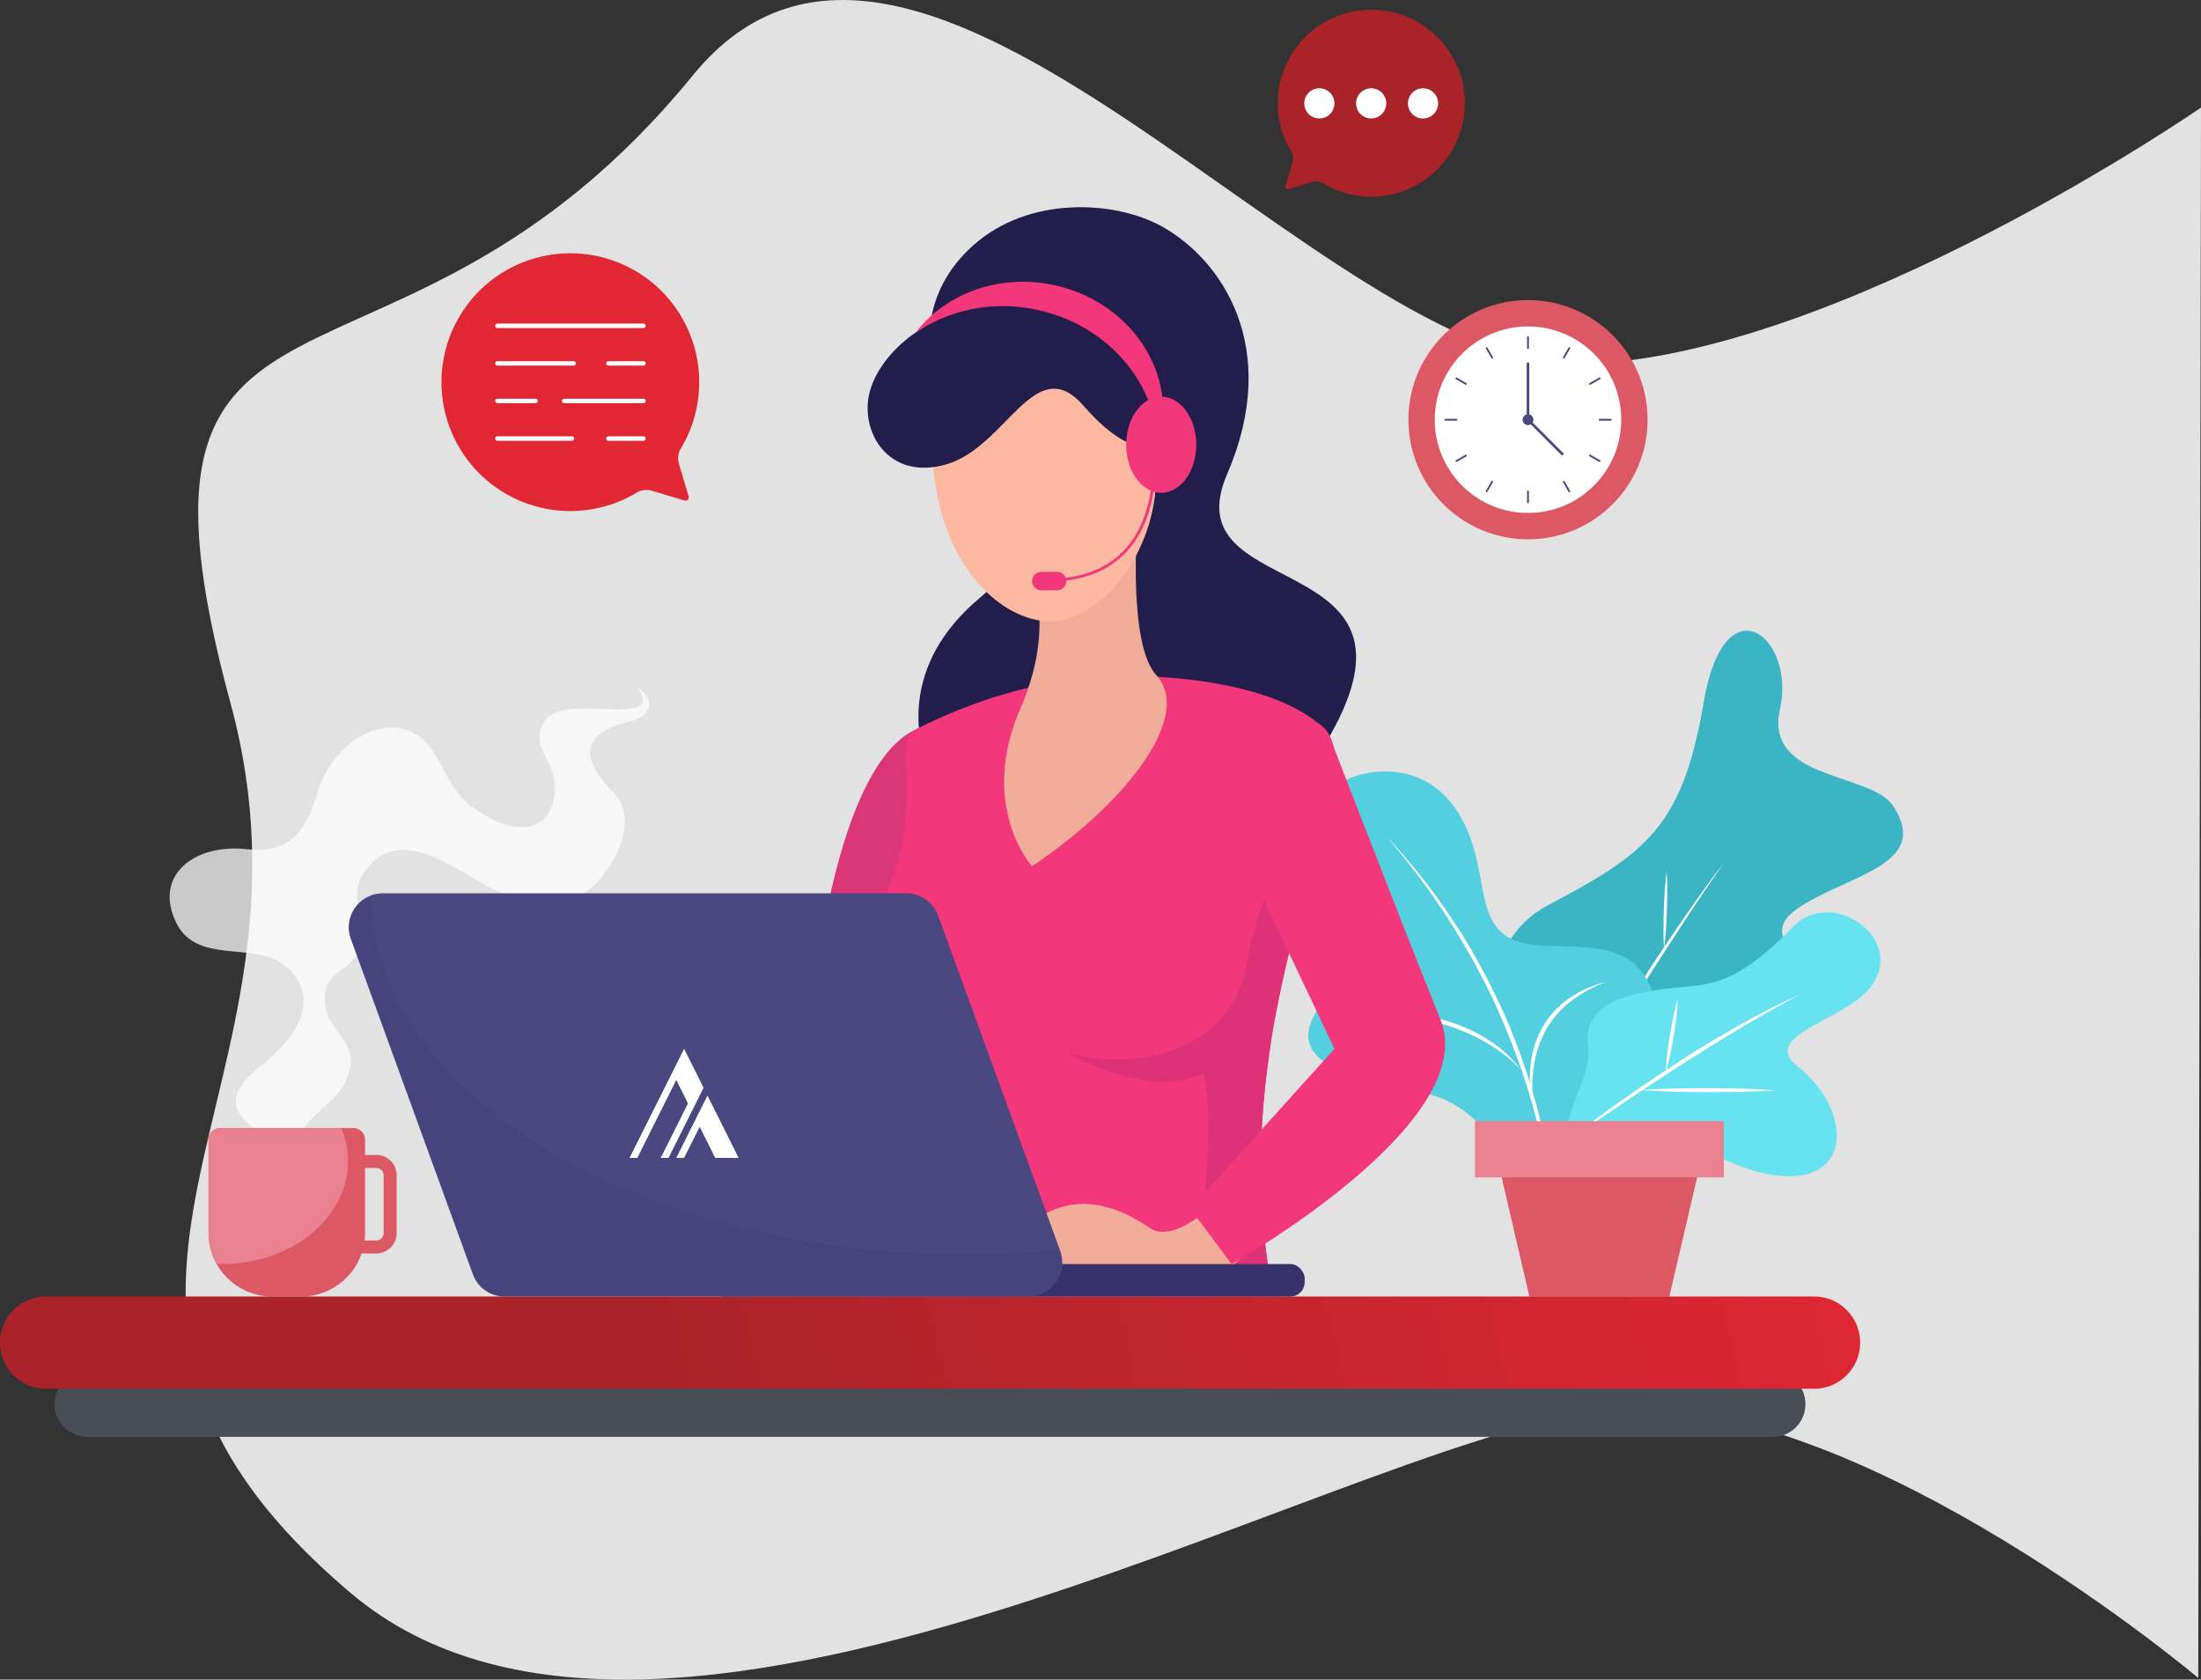 <svg xmlns="http://www.w3.org/2000/svg" xmlns:xlink="http://www.w3.org/1999/xlink" viewBox="0 0 828.53 632.18"><rect x="0" y="0" width="828.53" height="632.18" fill="#333333" stroke="none"/><defs><style>.cls-1{fill:#e2e2e2;}.cls-2{fill:#3bb4c4;}.cls-3{fill:#fff;}.cls-4{fill:#54cfdf;}.cls-5{fill:#66e2f1;}.cls-6{fill:#dd5865;}.cls-7{fill:#ea8191;}.cls-8{opacity:0.74;}.cls-9{fill:#494d55;}.cls-10{fill:url(#linear-gradient);}.cls-11,.cls-12,.cls-15,.cls-22{fill:none;}.cls-11,.cls-12{stroke:#4b4780;}.cls-11,.cls-12,.cls-15{stroke-linecap:round;stroke-linejoin:round;}.cls-11{stroke-width:0.98px;}.cls-12{stroke-width:0.68px;}.cls-13{fill:#4b4780;}.cls-14{fill:#e12733;}.cls-15{stroke:#fff;stroke-width:1.67px;}.cls-16{fill:#221d4b;}.cls-17{fill:#da3678;}.cls-18{fill:#f3377b;}.cls-19{fill:#dd3277;}.cls-20{fill:#f1ad99;}.cls-21{fill:#fcb8a0;}.cls-22{stroke:#f3377b;stroke-miterlimit:10;stroke-width:1.05px;}.cls-23{fill:#39326a;}.cls-24{fill:#47437d;}.cls-25{fill:#aa2328;}</style><linearGradient id="linear-gradient" x1="707.36" y1="423.71" x2="247.95" y2="528.72" gradientUnits="userSpaceOnUse"><stop offset="0" stop-color="#fff"/><stop offset="0" stop-color="#e12733"/><stop offset="1" stop-color="#aa2328"/></linearGradient></defs><title>Asset 73</title><g id="Layer_2" data-name="Layer 2"><g id="complete"><path class="cls-1" d="M828.53,40.5s-136,93.83-232.81,96.55S345.59-75.54,260.82,28.35C147.16,167.65,37.3,82.71,86.81,264.82,126.86,412.14-.71,487,131.89,599.49c120,101.82,388-66.46,480.15-69.28S827.5,631.57,827.5,631.57Z"/><path class="cls-2" d="M587.46,423c-20.27-3.57-42.21-62.64-4.46-82.44s50.47-30.28,58.36-76.39,34.73-24.22,28.68,2.77,34.25,23.63,42.66,36.5c14.57,22.3-17.66,25.87-36.11,38.56s14.48,21.38,1.38,42.86S622,429,587.46,423Z"/><path class="cls-3" d="M585.38,422.39c2.59-4.09,5-8.29,7.5-12.44l7.52-12.43c5-8.28,10.2-16.48,15.37-24.67s10.52-16.28,16-24.28,11-15.93,17-23.54l-4.17,6-4.08,6c-2.71,4-5.41,8-8,12.09q-8,12.14-15.76,24.4c-5.25,8.13-10.4,16.34-15.59,24.51S590.87,414.4,585.38,422.39Z"/><path class="cls-3" d="M606.31,388.91c2-.61,4.07-1.14,6.11-1.72l6.14-1.59c4.09-1.06,8.2-2,12.32-3s8.24-1.89,12.38-2.74l6.21-1.27c2.08-.39,4.15-.81,6.24-1.16-2,.61-4.07,1.14-6.11,1.72l-6.14,1.59c-4.09,1.06-8.2,2-12.32,3s-8.24,1.89-12.38,2.74l-6.21,1.27C610.47,388.14,608.4,388.56,606.31,388.91Z"/><path class="cls-3" d="M626.39,357.49c-.3-4.94-.23-9.88-.08-14.81s.46-9.86,1.09-14.78c.3,5,.24,9.88.08,14.82S627,352.58,626.39,357.49Z"/><path class="cls-4" d="M593.79,452.57s-11.37-22.2,8-36.43,28-32.52,16.93-49.32-39.51-6.33-51.53-14.37-6.86-25.23-16.71-43.82c-13.22-24.93-38.79-18.35-44.77-14.5s-16.59,15.6-2.71,38.22,3.65,30.54-7.39,48.29,8.31,24.64,39.73,30.64,36.85,44.59,36.85,44.59l21.56-3.3"/><path class="cls-3" d="M585.8,474.88a169.64,169.64,0,0,0-1.42-22Q583,442,580.69,431.24a249.76,249.76,0,0,0-13-41.94c-1.32-3.42-2.84-6.75-4.29-10.11s-3.07-6.66-4.79-9.9c-3.25-6.56-7-12.88-10.75-19.17-2-3.08-3.87-6.23-6-9.23l-3.1-4.54-3.25-4.44c-2.1-3-4.44-5.85-6.67-8.76-1.11-1.47-2.33-2.84-3.5-4.26l-3.51-4.24c2.45,2.73,5,5.41,7.33,8.23s4.77,5.61,7,8.56l3.36,4.38,3.2,4.5c2.18,3,4.14,6.09,6.19,9.15,4,6.22,7.66,12.59,11,19.16,1.75,3.25,3.27,6.61,4.88,9.92s3,6.72,4.39,10.15c2.76,6.84,5.22,13.8,7.32,20.86s4,14.2,5.38,21.43C584.7,445.44,586.48,460.18,585.8,474.88Z"/><path class="cls-3" d="M572.51,402.69a55.29,55.29,0,0,0-13-10.24,74.24,74.24,0,0,0-15.1-6.59,78.64,78.64,0,0,0-8-1.93l-2-.4a17.68,17.68,0,0,0-2-.33l-4.11-.48c-.69-.07-1.38-.2-2.07-.22l-2.07-.09-4.15-.21c-2.77-.06-5.55.1-8.34.07,1.38-.17,2.77-.33,4.15-.47s2.78-.33,4.18-.38l4.19-.06h2.11c.7,0,1.39.09,2.09.13l4.2.33a18.25,18.25,0,0,1,2.08.29l2.08.34a77.64,77.64,0,0,1,8.22,1.9,63.67,63.67,0,0,1,15.28,7.06A45.06,45.06,0,0,1,572.51,402.69Z"/><path class="cls-3" d="M577.31,416.5a42.08,42.08,0,0,1-1.23-15,37.53,37.53,0,0,1,4.4-14.55,35.13,35.13,0,0,1,4.48-6.21,34.75,34.75,0,0,1,5.75-5,42.26,42.26,0,0,1,13.77-6.14,54.2,54.2,0,0,0-13,7.14,36.26,36.26,0,0,0-9.58,11,40.51,40.51,0,0,0-4.56,13.92,52.19,52.19,0,0,0-.52,7.4A47.9,47.9,0,0,0,577.31,416.5Z"/><path class="cls-5" d="M661.84,441.11c36,9.1,36.87-22.27,14.81-39.76C662.87,390.42,691,384.58,701.91,374c18.73-18.26-11.3-41.22-26.88-25.22S649.79,369.64,638.44,371s-43.37,1.74-40.61,22.11c1.72,12.7-9.26,23.55-7.76,36.27C623.36,418.16,643.09,436.36,661.84,441.11Z"/><path class="cls-3" d="M590.07,429.42c3.37-2.71,6.83-5.31,10.28-7.92s7-5.1,10.51-7.62c7.06-5,14.27-9.8,21.51-14.54s14.71-9.14,22.25-13.41c3.81-2.06,7.57-4.19,11.45-6.13s7.77-3.81,11.71-5.6c-3.79,2.09-7.64,4.05-11.37,6.25s-7.49,4.3-11.22,6.48c-7.4,4.45-14.76,9-22,13.67S618.7,410,611.51,414.83q-5.38,3.59-10.73,7.27C597.18,424.5,593.64,427,590.07,429.42Z"/><path class="cls-3" d="M627.05,403.69c.07-2.37.28-4.7.55-7s.6-4.65,1-7,.79-4.61,1.29-6.91,1-4.58,1.7-6.84c-.07,2.36-.28,4.7-.55,7s-.61,4.65-1,7-.8,4.62-1.29,6.91S627.73,401.42,627.05,403.69Z"/><path class="cls-3" d="M617.19,410.25c8.52-.56,17-.67,25.56-.67s17,.2,25.55.82c-8.52.57-17,.68-25.56.67S625.7,410.86,617.19,410.25Z"/><polygon class="cls-6" points="628.39 488.03 575.72 488.03 563.46 435.38 640.65 435.38 628.39 488.03"/><rect class="cls-7" x="555.22" y="421.98" width="93.68" height="21.19"/><g class="cls-8"><path class="cls-3" d="M112.34,428.51c3.75-9.29,12.76-12.1,17.17-20.49,7.9-15-5.38-18.88-7-28.86-2.1-13.28,7.22-12.08,12-20.17,5.66-9.51-3.92-20.76,1.95-29.79,14.61-22.45,38.37,2.21,53.86,7.4,9.49,3.17,23.68,4.51,31.15-1.53,9.86-8,19.69-26.43,9.25-37.08-14.72-15-9.32-22.72,6.59-26.52,7-1.68,10.27-7.05,2.45-13.18,11.88,17.17-27.74,1.53-34.79,13.18-4.9,8.09,1.14,12.87,2.85,19.09,4.35,15.91-6.58,29.6-29.38,13.66-13.11-9.16-12-25.47-25.91-29.63-13-3.88-28.11,7.76-32.89,23.38-4.73,15.46-10.35,23.38-27,21.63-19.8-2.09-35.06,10.17-26.21,27.89,7.85,15.7,29.59,6.78,40.62,15.78,12.23,10,8.43,23.76-7.41,36.67-4.91,4-12.47,10-10.53,16.82,1.27,4.43,9.17,11.47,14.26,11.65Z"/></g><path class="cls-6" d="M141.64,434.7h-4.23V429a4.41,4.41,0,0,0-4.41-4.42H82.9A4.41,4.41,0,0,0,78.49,429v35a24,24,0,0,0,24,24h10.88A24,24,0,0,0,136.1,471.8h5.54a7.67,7.67,0,0,0,7.67-7.68V442.37A7.66,7.66,0,0,0,141.64,434.7Zm2.77,29.42a2.77,2.77,0,0,1-2.77,2.77h-4.42a22.71,22.71,0,0,0,.19-2.88V439.6h4.23a2.77,2.77,0,0,1,2.77,2.77Z"/><path class="cls-7" d="M131,437a32.4,32.4,0,0,0-2.54-12.45H82.9A4.41,4.41,0,0,0,78.49,429v35a23.9,23.9,0,0,0,3,11.68c.69,0,1.37.08,2.06.08C109.76,475.77,131,458.42,131,437Z"/><path class="cls-9" d="M667.34,540.82H32.88a12.29,12.29,0,0,1-12.29-12.29h0a12.29,12.29,0,0,1,12.29-12.29H667.34a12.29,12.29,0,0,1,12.29,12.29h0A12.29,12.29,0,0,1,667.34,540.82Z"/><path class="cls-10" d="M682.89,522.71H17.34A17.34,17.34,0,0,1,0,505.37H0A17.34,17.34,0,0,1,17.34,488H682.89a17.33,17.33,0,0,1,17.33,17.34h0A17.34,17.34,0,0,1,682.89,522.71Z"/><circle class="cls-6" cx="575.19" cy="157.97" r="45.02"/><circle class="cls-3" cx="575.19" cy="157.97" r="35.1"/><line class="cls-11" x1="575.19" y1="157.97" x2="575.19" y2="136.87"/><line class="cls-11" x1="575.19" y1="157.97" x2="588.09" y2="170.88"/><line class="cls-12" x1="575.19" y1="189.11" x2="575.19" y2="184.94"/><line class="cls-12" x1="590.75" y1="184.94" x2="588.67" y2="181.33"/><line class="cls-12" x1="602.15" y1="173.54" x2="598.53" y2="171.46"/><line class="cls-12" x1="606.34" y1="157.98" x2="602.15" y2="157.98"/><line class="cls-12" x1="602.15" y1="142.42" x2="598.55" y2="144.5"/><line class="cls-12" x1="590.75" y1="131.02" x2="588.67" y2="134.61"/><line class="cls-12" x1="575.19" y1="131.02" x2="575.19" y2="126.83"/><line class="cls-12" x1="561.71" y1="134.63" x2="559.62" y2="131.02"/><line class="cls-12" x1="551.82" y1="144.5" x2="548.23" y2="142.42"/><line class="cls-12" x1="548.23" y1="157.98" x2="544.06" y2="157.98"/><line class="cls-12" x1="551.84" y1="171.46" x2="548.23" y2="173.54"/><line class="cls-12" x1="561.71" y1="181.33" x2="559.62" y2="184.94"/><circle class="cls-13" cx="575.19" cy="157.97" r="2.04"/><path class="cls-14" d="M249,109.54a48.51,48.51,0,1,0-9.32,75.88,7.17,7.17,0,0,1,5.76-.69l12.26,3.65a1.23,1.23,0,0,0,1.53-1.53l-3.65-12.27a7.2,7.2,0,0,1,.7-5.77A48.5,48.5,0,0,0,249,109.54Z"/><line class="cls-15" x1="187.24" y1="122.62" x2="242.22" y2="122.62"/><line class="cls-15" x1="229.04" y1="136.77" x2="242.22" y2="136.77"/><line class="cls-15" x1="187.24" y1="136.77" x2="215.94" y2="136.77"/><line class="cls-15" x1="212.38" y1="150.91" x2="242.22" y2="150.91"/><line class="cls-15" x1="187.24" y1="150.91" x2="201.59" y2="150.91"/><line class="cls-15" x1="229.04" y1="165.06" x2="242.22" y2="165.06"/><line class="cls-15" x1="187.24" y1="165.06" x2="215.29" y2="165.06"/><path class="cls-16" d="M350.47,132.55s-4.9-21.66,15.94-40.25,53-16.9,70.71-7.21c22.89,12.57,45.36,45.83,24.82,93.34s73.57,27.89,42,92.26-86.14,19.93-105.75,46.59S310.66,274,368.68,225.16,354.87,176.49,350.47,132.55Z"/><path class="cls-17" d="M345.16,274.37c-23.81,10.15-43.53,70.5-45.37,199.24h51.32S382.29,258.55,345.16,274.37Z"/><path class="cls-18" d="M408.83,255.18c28.14-2.77,74,1.9,90.51,20.11,3.64,4,3.65,11.54,1.71,21.95C494.16,334,462.69,406.81,479.41,488H332.9s13.89-63.47,6.13-83.49c-8.88-22.9-16.56-43.59-7.82-62.72,19.9-43.54,2.08-61.57,14.69-67.86C363.26,265.29,385,257.53,408.83,255.18Z"/><path class="cls-19" d="M469.3,363c-6.13,35.56-47.31,39.95-67.95,33,0,0,30,18.18,51.7,8,0,0,5.52,17.37-2.73,72h26.94s0-.11,0-.28c-4.27-28.57-2.93-55.9.79-80.74a114.28,114.28,0,0,1,2.88-16.62s0-.1,0-.15c3.41-17.42,7.68-33.34,11.52-47.24a155.2,155.2,0,0,0,2.26-28S475.43,327.4,469.3,363Z"/><path class="cls-20" d="M470.83,439.28s-25.59,31.43-38,22.92c-16.39-11.27-29.88-11.07-40.71-4.6-11.24,6.71-15.53,18.32-15.53,18.32h87.84L490,453.79Z"/><path class="cls-18" d="M500.3,276.58s22.59,59,41.95,107.22c15.63,38.93-78.63,92-78.63,92l-15.57-20.86,54.29-60.18-33.21-70s-19.24-38.18,10-51.72C495.37,265.46,500.3,276.58,500.3,276.58Z"/><path class="cls-20" d="M428.1,197.74s-3.55,44.72,7.18,56.4c13.79,15-10.43,47.41-46.8,71.93,0,0-20.33-22.58-4.39-59.36s.49-57.56.49-57.56Z"/><path class="cls-21" d="M435.28,178.43c0,30.64-21.59,55.45-39.83,55.45s-41-20.37-44.09-58.08c-2.48-30.54,14-52.85,38.86-52.85S435.28,147.79,435.28,178.43Z"/><path class="cls-16" d="M359.28,115.77c-2.57,1.48-8.12,5.08-14.58,9.38-7.05,4.7-14.56,12.82-17.14,21.71-4.44,15.26,6.79,34.6,29.14,27.77s33-42.67,51.14-21.95c22.53,25.75,30.71,11.4,30.71,11.4S434,132,411.2,117.59C399,109.86,380.53,103.51,359.28,115.77Z"/><path class="cls-18" d="M450.32,167.4c0,10-5.91,18.09-13.2,18.09s-13.19-8.1-13.19-18.09,5.91-18.1,13.19-18.1S450.32,157.4,450.32,167.4Z"/><path class="cls-18" d="M395.59,107.07c-20.3-3.91-39.87,3.76-50.89,18.08a59,59,0,0,1,44.43-8.78c27,5.2,46.06,27.09,46.69,51.41a43.22,43.22,0,0,0,1.24-4.86C442,137.43,423.4,112.42,395.59,107.07Z"/><path class="cls-22" d="M434.25,173.3s3.68,40.91-33.92,44.79"/><path class="cls-18" d="M397.88,222.18H392a3.48,3.48,0,0,1-3.47-3.48h0a3.47,3.47,0,0,1,3.47-3.47h5.93a3.47,3.47,0,0,1,3.47,3.47h0A3.47,3.47,0,0,1,397.88,222.18Z"/><rect class="cls-23" x="266.92" y="475.77" width="224.2" height="12.25" rx="5.4" ry="5.4"/><path class="cls-24" d="M387.07,488H190a12.75,12.75,0,0,1-12-8.38L132.06,353.38a12.73,12.73,0,0,1,12-17.09H341.11a12.76,12.76,0,0,1,12,8.38l46,126.26A12.74,12.74,0,0,1,387.07,488Z"/><path class="cls-13" d="M139.48,337.12c.74,74.63,100.69,135,223.88,135q18.12,0,35.49-1.71L353.09,344.67a12.76,12.76,0,0,0-12-8.38H144A12.81,12.81,0,0,0,139.48,337.12Z"/><path class="cls-25" d="M491.3,14a35.19,35.19,0,1,1,6.76,55,5.17,5.17,0,0,0-4.17-.51L485,71.22a.89.89,0,0,1-1.11-1.11l2.65-8.9A5.24,5.24,0,0,0,486,57,35.18,35.18,0,0,1,491.3,14Z"/><circle class="cls-3" cx="496.64" cy="38.91" r="5.68"/><circle class="cls-3" cx="516.16" cy="38.91" r="5.68"/><circle class="cls-3" cx="535.67" cy="38.91" r="5.68"/><polygon class="cls-3" points="278.05 435.83 269.24 435.83 263.38 424.11 257.51 435.83 254.58 435.83 263.39 418.23 266.32 412.36 267.79 415.3 278.05 435.83"/><polygon class="cls-3" points="264.85 409.43 261.92 415.29 251.65 435.83 248.71 435.83 258.98 415.31 254.58 406.5 254.57 406.5 239.9 435.83 236.98 435.83 254.59 400.63 257.52 394.76 264.85 409.43"/></g></g></svg>